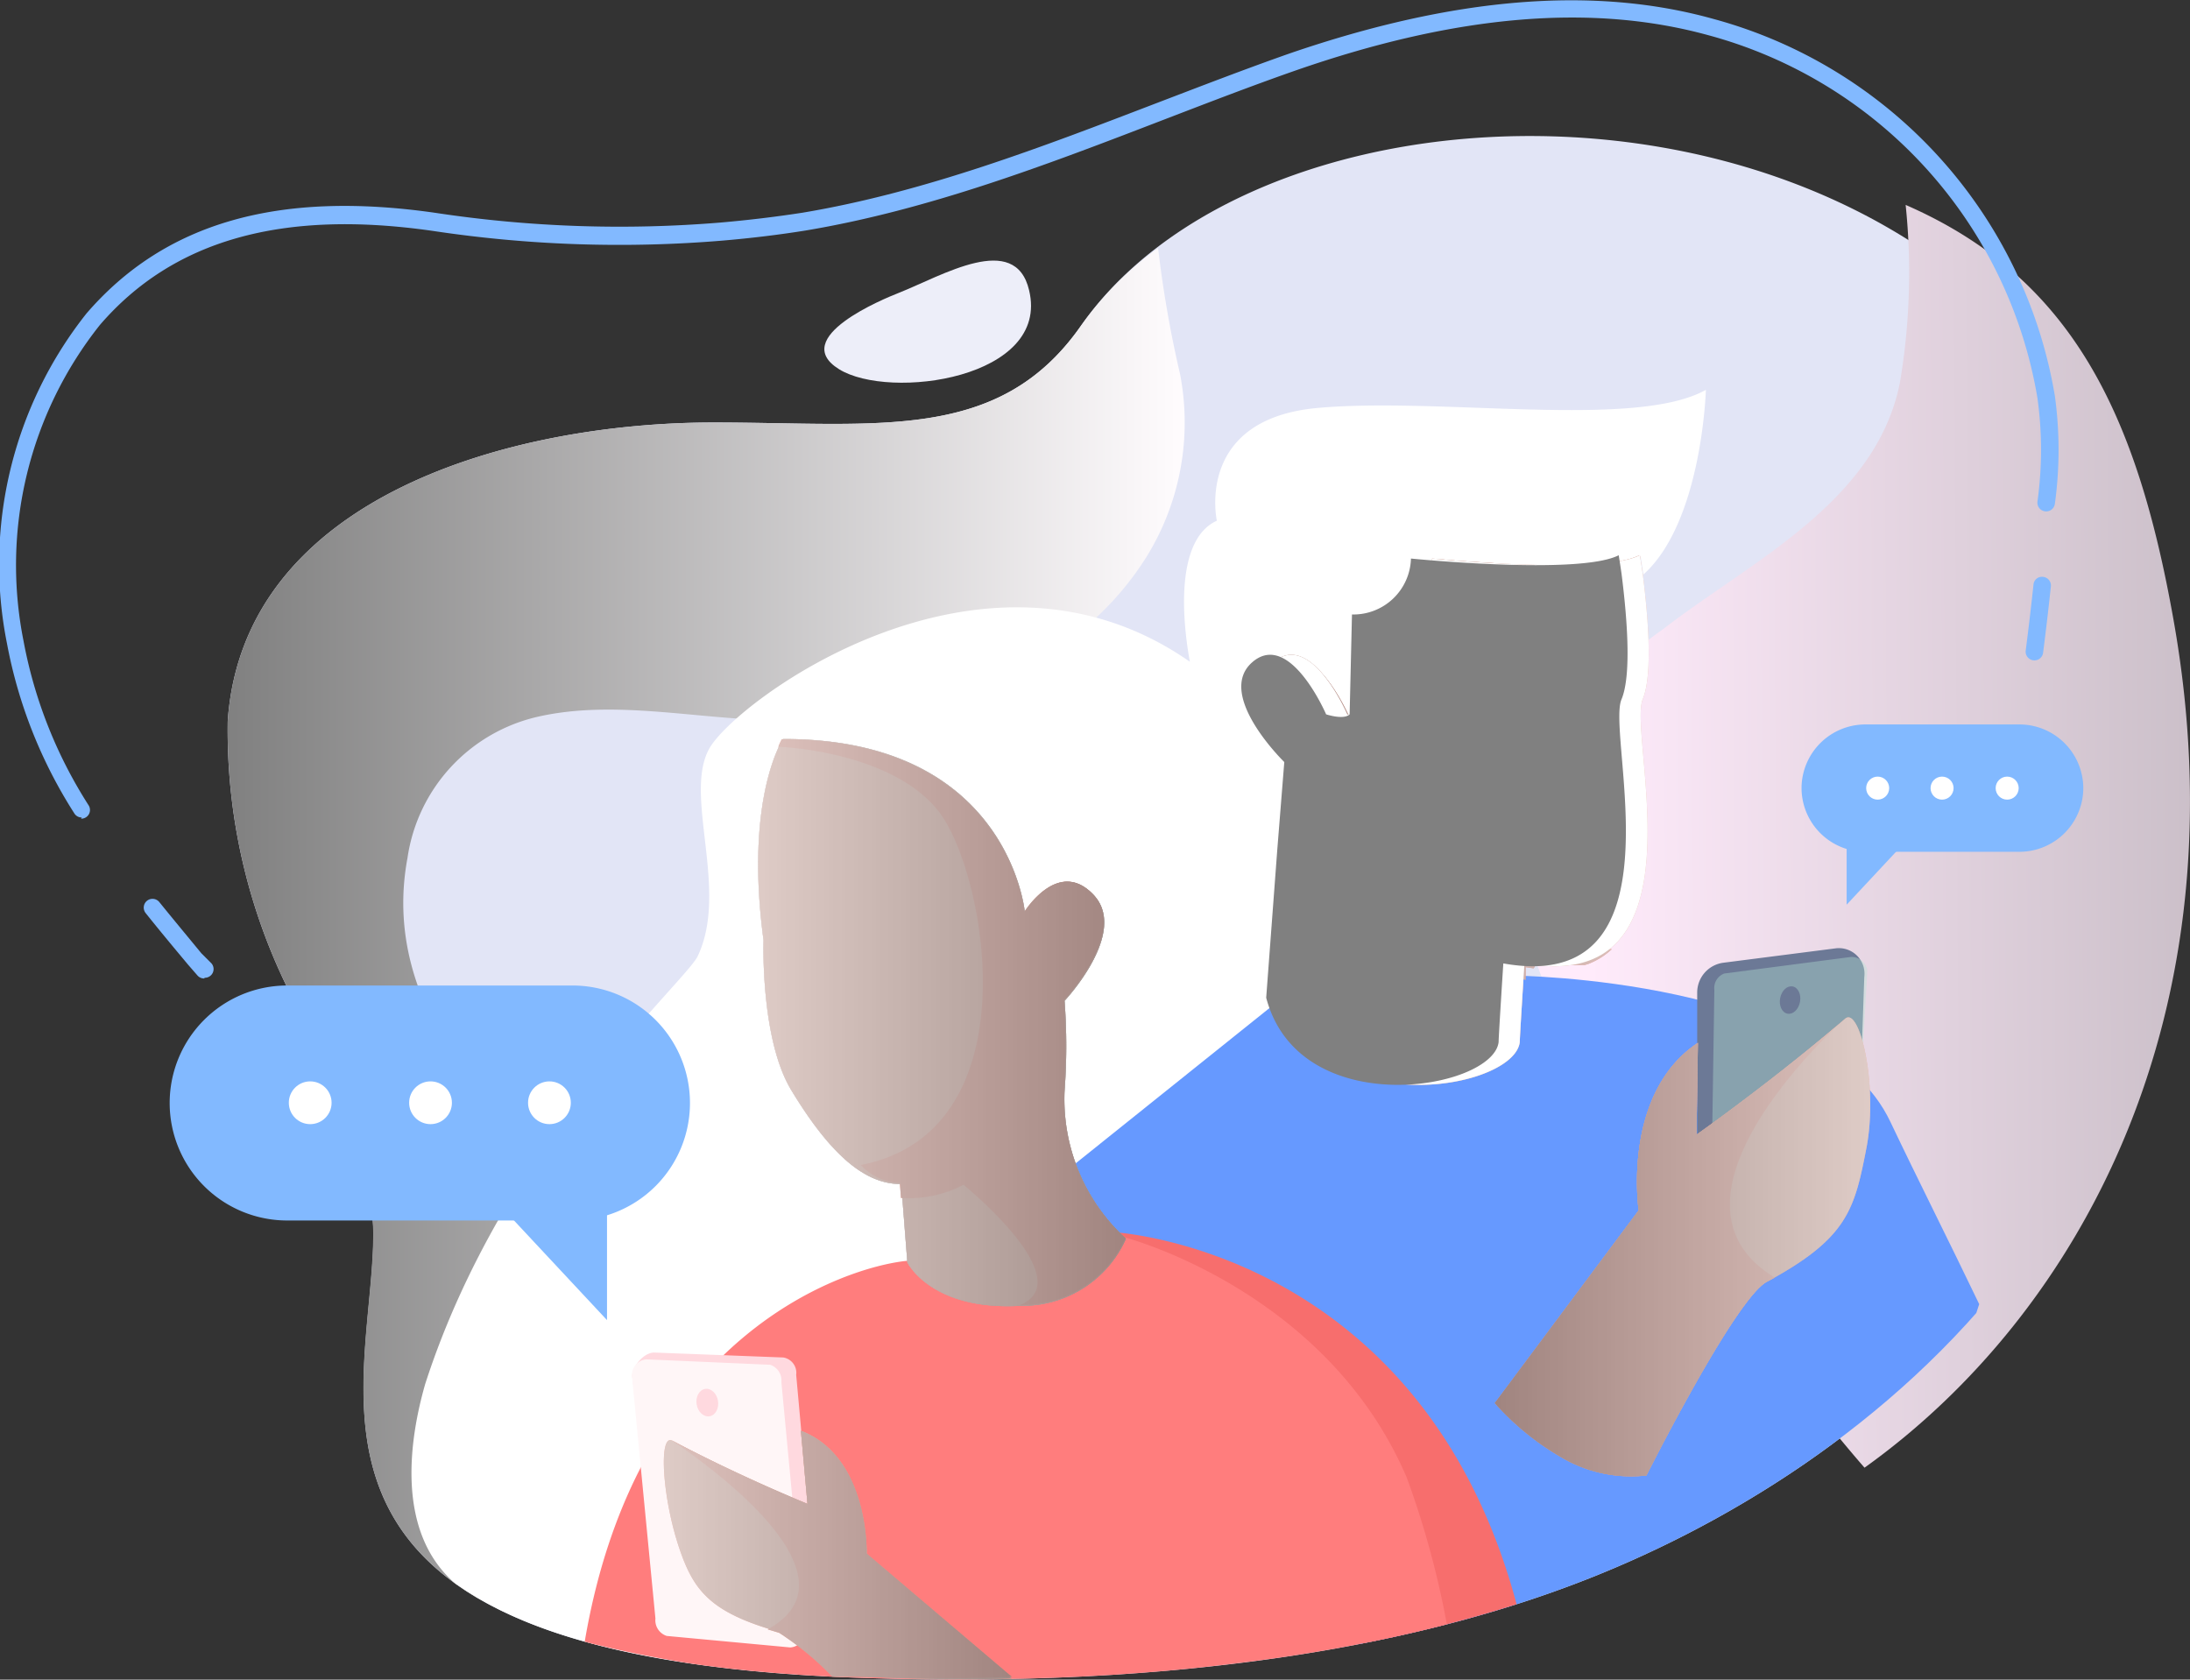<svg xmlns="http://www.w3.org/2000/svg" xmlns:xlink="http://www.w3.org/1999/xlink" viewBox="0 0 93.19 71.48"><rect x="0" y="0" width="93.19" height="71.48" fill="#333333" stroke="none"/><defs><style>.cls-1{fill:none;}.cls-2{isolation:isolate;}.cls-3{fill:#e2e5f6;}.cls-28,.cls-4,.cls-5{mix-blend-mode:soft-light;}.cls-4{fill:url(#Áåçûìÿííûé_ãðàäèåíò_58);}.cls-5{fill:url(#Áåçûìÿííûé_ãðàäèåíò_60);}.cls-6{fill:#82b9ff;}.cls-7{fill:#fff;}.cls-8{clip-path:url(#clip-path);}.cls-9{fill:#69f;}.cls-10{fill:#6c7996;}.cls-11{fill:#b7e5d5;opacity:0.38;mix-blend-mode:luminosity;}.cls-12{fill:#f76e6d;}.cls-13{fill:#ffb7a6;}.cls-14{fill:#f4907d;}.cls-15{opacity:0.72;mix-blend-mode:overlay;}.cls-16{fill:url(#Áåçûìÿííûé_ãðàäèåíò_20);}.cls-17{fill:url(#Áåçûìÿííûé_ãðàäèåíò_20-2);}.cls-18{fill:#ff7d7d;}.cls-19{fill:#f4af9f;}.cls-20{fill:url(#Áåçûìÿííûé_ãðàäèåíò_19);}.cls-21{fill:url(#Áåçûìÿííûé_ãðàäèåíò_19-4);}.cls-22{fill:#ffd9df;}.cls-23{fill:#fff6f7;}.cls-24{fill:url(#Áåçûìÿííûé_ãðàäèåíò_19-5);}.cls-25{fill:url(#Áåçûìÿííûé_ãðàäèåíò_19-6);}.cls-26{fill:url(#Áåçûìÿííûé_ãðàäèåíò_20-3);}.cls-27{fill:url(#Áåçûìÿííûé_ãðàäèåíò_20-4);}.cls-29{fill:gray;}.cls-30{fill:#edeef9;}</style><linearGradient id="Áåçûìÿííûé_ãðàäèåíò_58" x1="9.63" y1="39.29" x2="50.39" y2="39.29" gradientUnits="userSpaceOnUse"><stop offset="0" stop-color="gray"/><stop offset="1" stop-color="#fffcfe"/></linearGradient><linearGradient id="Áåçûìÿííûé_ãðàäèåíò_60" x1="130.89" y1="35.3" x2="67.59" y2="35.67" gradientUnits="userSpaceOnUse"><stop offset="0" stop-color="gray"/><stop offset="1" stop-color="#ffebfb"/></linearGradient><clipPath id="clip-path"><path class="cls-1" d="M15.89,52.49c0,6.88-5.15,18,20.61,18.91,16,.56,25.54-2.12,30.4-3.95,12.69-4.77,29.16-17.52,24.9-41.34S54.93,1.08,46,13.86c-3.49,5-8.66,4.12-15.64,4.12-8.48,0-20,3.09-20.67,12.71A24.93,24.93,0,0,0,12.26,42.1C13.84,45,15.87,49.74,15.89,52.49Z"/></clipPath><linearGradient id="Áåçûìÿííûé_ãðàäèåíò_20" x1="52.55" y1="51.37" x2="69.19" y2="51.37" gradientTransform="matrix(1, 0.05, -0.05, 1, 3.42, -19.4)" gradientUnits="userSpaceOnUse"><stop offset="0" stop-color="gray"/><stop offset="1" stop-color="#d6d6d6"/></linearGradient><linearGradient id="Áåçûìÿííûé_ãðàäèåíò_20-2" x1="52.55" y1="51.21" x2="69.19" y2="51.21" xlink:href="#Áåçûìÿííûé_ãðàäèåíò_20"/><linearGradient id="Áåçûìÿííûé_ãðàäèåíò_19" x1="32.26" y1="43.5" x2="47.9" y2="43.5" gradientUnits="userSpaceOnUse"><stop offset="0" stop-color="#d6d6d6"/><stop offset="1" stop-color="gray"/></linearGradient><linearGradient id="Áåçûìÿííûé_ãðàäèåíò_19-4" x1="32.26" y1="43.5" x2="47.9" y2="43.5" xlink:href="#Áåçûìÿííûé_ãðàäèåíò_19"/><linearGradient id="Áåçûìÿííûé_ãðàäèåíò_19-5" x1="28.25" y1="66.18" x2="43.06" y2="66.18" xlink:href="#Áåçûìÿííûé_ãðàäèåíò_19"/><linearGradient id="Áåçûìÿííûé_ãðàäèåíò_19-6" x1="28.25" y1="66.18" x2="43.06" y2="66.18" xlink:href="#Áåçûìÿííûé_ãðàäèåíò_19"/><linearGradient id="Áåçûìÿííûé_ãðàäèåíò_20-3" x1="63.61" y1="53.06" x2="79.59" y2="53.06" gradientTransform="matrix(1, 0, 0, 1, 0, 0)" xlink:href="#Áåçûìÿííûé_ãðàäèåíò_20"/><linearGradient id="Áåçûìÿííûé_ãðàäèåíò_20-4" x1="63.61" y1="53.2" x2="79.59" y2="53.2" gradientTransform="matrix(1, 0, 0, 1, 0, 0)" xlink:href="#Áåçûìÿííûé_ãðàäèåíò_20"/></defs><title>offer6</title><g class="cls-2"><g id="Layer_2" data-name="Layer 2"><g id="Layer_1-2" data-name="Layer 1"><path class="cls-3" d="M15.89,52.49c0,6.88-5.15,18,20.61,18.91,16,.56,25.54-2.12,30.4-3.95,12.69-4.77,29.16-17.52,24.9-41.34S54.93,1.08,46,13.86c-3.49,5-8.66,4.12-15.64,4.12-8.48,0-20,3.09-20.67,12.71A24.93,24.93,0,0,0,12.26,42.1C13.84,45,15.87,49.74,15.89,52.49Z"/><path class="cls-4" d="M48.81,23.66a10.86,10.86,0,0,0,1.4-7.76,48.1,48.1,0,0,1-.93-5.34A14.29,14.29,0,0,0,46,13.86c-3.49,5-8.66,4.12-15.64,4.12-8.48,0-20,3.09-20.67,12.71A24.93,24.93,0,0,0,12.26,42.1c1.58,2.9,3.61,7.64,3.62,10.39,0,4.74-2.43,11.49,4.46,15.53,1.79-2.35,3-6.37,4-6.91a.32.32,0,0,0,.07-.5c-.4-.47,1.85-8.33,1.45-8.8a.27.27,0,0,0-.25-.09c-4.43-3.9-9.47-8.77-8.27-15.21a7.23,7.23,0,0,1,5.51-6c3.33-.77,6.91.13,10.28.14C39.1,30.7,45.48,29,48.81,23.66Z"/><path class="cls-5" d="M92.48,26.33c-1.54-8.63-4.26-14.5-11.39-17.61a28.06,28.06,0,0,1-.24,7.54c-1,5.11-6.35,7.63-10.09,10.52a15.16,15.16,0,0,0-4.85,5.61,12.74,12.74,0,0,0-.76,7.74c.88,4.28,9.19,16.6,14.19,22.33C88.5,55.91,95.49,43.15,92.48,26.33Z"/><path class="cls-6" d="M79.37,36.25h6.57a2.72,2.72,0,0,0,2.71-2.71h0a2.72,2.72,0,0,0-2.71-2.71H79.37a2.72,2.72,0,0,0-2.71,2.71h0A2.72,2.72,0,0,0,79.37,36.25Z"/><path class="cls-6" d="M78.58,33v5.5l2.66-2.85S78.49,33,78.58,33Z"/><circle class="cls-7" cx="82.64" cy="33.54" r="0.49"/><circle class="cls-7" cx="85.41" cy="33.54" r="0.49"/><circle class="cls-7" cx="79.9" cy="33.54" r="0.49"/><g class="cls-8"><path class="cls-7" d="M56.08,17.36c-5.26.47-4.3,4.8-4.3,4.8-1.55.7-1.6,3.47-1.15,6C41.8,22,31.29,29.86,30.18,31.86s.85,6-.49,8.83c-.53,1.11-8.29,7.94-11.6,18.22-.65,2.27-1.29,6.25,1.27,8.47,3,2.16,8.21,3.7,17.13,4a109.72,109.72,0,0,0,13.65-.35L47.89,52.69a14.14,14.14,0,0,0,5.39-5.86,20.2,20.2,0,0,0,2-10.61v0l.3-3.75s-2.94-2.87-1.36-4.25,3.14,2.22,3.14,2.22.71.24,1,0l.1-4.25a2.45,2.45,0,0,0,2.51-2.38s7.15.73,8.84-.14c0,0,.05.31.12.78,2.5-2.24,2.66-7.86,2.66-7.86C69.6,18.27,61.33,16.89,56.08,17.36Z"/><path class="cls-9" d="M84.22,55.5c-1.25-2.61-2.64-5.36-3.78-7.76-2.89-6.11-16-6.22-16-6.22l-9.56.69L41.74,52.74l3.13,12.5,1.32,1.21c2.7-1.06,5.42,1.65,7.71,3.86,8-.69,12.33-1.08,15-2.5C70.82,66.75,81.49,64.3,84.22,55.5Z"/><path class="cls-10" d="M79.09,48.53l-6.87.71v-7a1.28,1.28,0,0,1,1.12-1.27l4.76-.61a1.09,1.09,0,0,1,1.23,1.22Z"/><path class="cls-11" d="M79,49.52l.46-8.22a.67.67,0,0,0-.74-.57l-5.35.7a.66.66,0,0,0-.42.7l-.17,11.28a.66.66,0,0,0,.74.57l1.15-.15A46.28,46.28,0,0,0,79,49.52Z"/><path class="cls-12" d="M47.31,52.43l1.22,6,8.77,8.4L58,70a57.29,57.29,0,0,0,6.58-1.56C60.56,53.06,47.31,52.43,47.31,52.43Z"/><path class="cls-13" d="M69.9,29.76c.48-1.15.17-4,0-5.35-.07-.48-.12-.78-.12-.78-1.69.86-8.84.14-8.84.14a2.45,2.45,0,0,1-2.51,2.38l-.1,4.25c-.25.25-1,0-1,0s-1.55-3.6-3.14-2.22,1.36,4.25,1.36,4.25l-.3,3.75-.47,6.28c1.41,5.33,9.64,3.92,9.89,1.89,0-.25.2-3.35.2-3.35C72.67,42.39,69.26,31.31,69.9,29.76Z"/><path class="cls-14" d="M65.35,41.07l.21,0h1.16l.15,0,.11,0,.15,0,.09,0,.15,0,.06,0,.16-.05h0a3.07,3.07,0,0,0,1-.63h0C54.2,41.12,60.31,27,60.31,27A2.71,2.71,0,0,0,62,24.85c4.06.5,6.48.3,7.89-.4h0l-.12-.82a3.15,3.15,0,0,1-.86.25,18,18,0,0,1-3.05.17c-.76,0-1.53,0-2.23-.08l-1.55-.1-.67-.06-.3,0-.16,0h0a2.45,2.45,0,0,1-2.51,2.38l-.1,4.25c-.16.16-.49.12-.72.07l-.12,0-.08,0h0s-1.55-3.6-3.14-2.22,1.36,4.25,1.36,4.25l-.3,3.75-.47,6.28a4.67,4.67,0,0,0,3.07,3.28,4,4,0,0,1,1.39-4.47c1.06-.78,4.11-.08,5.59.32,0-.11,0-.21,0-.29v-.25h0v0l.34.05Z"/><g class="cls-15"><path class="cls-16" d="M69.9,29.76c.48-1.15.17-4,0-5.35-.07-.48-.12-.78-.12-.78-1.69.86-8.84.14-8.84.14a2.45,2.45,0,0,1-2.51,2.38l-.1,4.25c-.25.25-1,0-1,0s-1.55-3.6-3.14-2.22,1.36,4.25,1.36,4.25l-.3,3.75-.47,6.28c1.41,5.33,9.64,3.92,9.89,1.89,0-.25.2-3.35.2-3.35C72.67,42.39,69.26,31.31,69.9,29.76Z"/><path class="cls-17" d="M65.35,41.07l.21,0h1.16l.15,0,.11,0,.15,0,.09,0,.15,0,.06,0,.16-.05h0a3.07,3.07,0,0,0,1-.63h0C54.2,41.12,60.31,27,60.31,27A2.71,2.71,0,0,0,62,24.85c4.06.5,6.48.3,7.89-.4h0l-.12-.82a3.15,3.15,0,0,1-.86.25,18,18,0,0,1-3.05.17c-.76,0-1.53,0-2.23-.08l-1.55-.1-.67-.06-.3,0-.16,0h0a2.45,2.45,0,0,1-2.51,2.38l-.1,4.25c-.16.16-.49.12-.72.07l-.12,0-.08,0h0s-1.55-3.6-3.14-2.22,1.36,4.25,1.36,4.25l-.3,3.75-.47,6.28a4.67,4.67,0,0,0,3.07,3.28,4,4,0,0,1,1.39-4.47c1.06-.78,4.11-.08,5.59.32,0-.11,0-.21,0-.29v-.25h0v0l.34.05Z"/></g><path class="cls-18" d="M24.88,69.87A50.24,50.24,0,0,0,36.49,71.4a96.09,96.09,0,0,0,25.1-2.15,38.14,38.14,0,0,0-1.73-6.37c-3.42-8-12-10.22-12-10.22l-9.3,1C36.05,53.92,27.11,56.71,24.88,69.87Z"/><path class="cls-19" d="M33.32,31.45s-1.65,2.46-.83,8.56c0,0-.14,4.2,1.18,6.38,1.94,3.21,3.41,4,4.68,4l.26,3.33s1,2.07,4.81,1.85a4.81,4.81,0,0,0,4.49-2.85,8.06,8.06,0,0,1-2.61-6.29,25.58,25.58,0,0,0,0-3.84s2.75-2.92,1.23-4.51-2.92.74-2.92.74S42.93,31.43,33.32,31.45Z"/><path class="cls-14" d="M43.4,55.54h0a4.81,4.81,0,0,0,4.49-2.85,8.06,8.06,0,0,1-2.61-6.29,37.53,37.53,0,0,0,0-3.84c.07-.08,2.72-2.94,1.23-4.5s-2.92.74-2.92.74-.7-7.36-10.32-7.34a3.13,3.13,0,0,0-.15.32c.1,0,4.88.19,6.86,2.8s4,13.56-3.35,15a2.37,2.37,0,0,0,1.66.76l.05.64A5,5,0,0,0,41,50.42S46,54.47,43.4,55.54Z"/><g class="cls-15"><path class="cls-20" d="M33.32,31.45s-1.65,2.46-.83,8.56c0,0-.14,4.2,1.18,6.38,1.94,3.21,3.41,4,4.68,4l.26,3.33s1,2.07,4.81,1.85a4.81,4.81,0,0,0,4.49-2.85,8.06,8.06,0,0,1-2.61-6.29,25.58,25.58,0,0,0,0-3.84s2.75-2.92,1.23-4.51-2.92.74-2.92.74S42.93,31.43,33.32,31.45Z"/><path class="cls-20" d="M33.32,31.45s-1.65,2.46-.83,8.56c0,0-.14,4.2,1.18,6.38,1.94,3.21,3.41,4,4.68,4l.26,3.33s1,2.07,4.81,1.85a4.81,4.81,0,0,0,4.49-2.85,8.06,8.06,0,0,1-2.61-6.29,25.58,25.58,0,0,0,0-3.84s2.75-2.92,1.23-4.51-2.92.74-2.92.74S42.93,31.43,33.32,31.45Z"/><path class="cls-20" d="M33.32,31.45s-1.65,2.46-.83,8.56c0,0-.14,4.2,1.18,6.38,1.94,3.21,3.41,4,4.68,4l.26,3.33s1,2.07,4.81,1.85a4.81,4.81,0,0,0,4.49-2.85,8.06,8.06,0,0,1-2.61-6.29,25.58,25.58,0,0,0,0-3.84s2.75-2.92,1.23-4.51-2.92.74-2.92.74S42.93,31.43,33.32,31.45Z"/><path class="cls-21" d="M43.4,55.54h0a4.81,4.81,0,0,0,4.49-2.85,8.06,8.06,0,0,1-2.61-6.29,37.53,37.53,0,0,0,0-3.84c.07-.08,2.72-2.94,1.23-4.5s-2.92.74-2.92.74-.7-7.36-10.32-7.34a3.13,3.13,0,0,0-.15.32c.1,0,4.88.19,6.86,2.8s4,13.56-3.35,15a2.37,2.37,0,0,0,1.66.76l.05.64A5,5,0,0,0,41,50.42S46,54.47,43.4,55.54Z"/></g><path class="cls-22" d="M34.21,69.07H28.35c-.32,0-.18-.71-.16-1.1l-1.29-9.41c0-.39.48-1,.94-1l5.49.21a.66.66,0,0,1,.55.74l.94,10.4C34.79,69.27,34.53,69.09,34.21,69.07Z"/><path class="cls-23" d="M32.77,58.08l-5.26-.23a.67.67,0,0,0-.62.7l1,10.33a.7.7,0,0,0,.48.74l5.26.49a.67.67,0,0,0,.62-.7l-1-10.59A.7.7,0,0,0,32.77,58.08Z"/><path class="cls-19" d="M43.06,71.44l-6.18-5.25S37,62,34.08,60.89L34.36,64s-2.87-1.16-5.75-2.69c-.58-.31-.44,2.31.25,4.44.62,1.9,1.3,2.86,4.3,3.7a12.75,12.75,0,0,1,2.26,1.87l1.07,0C38.77,71.48,41,71.49,43.06,71.44Z"/><path class="cls-14" d="M32.67,69.34l.49.15a12.75,12.75,0,0,1,2.26,1.87l1.07,0c2.28.08,4.47.09,6.57,0l-6.18-5.25S37,62,34.08,60.89L34.36,64s-2.87-1.16-5.75-2.69C28.61,61.35,37.22,66.84,32.67,69.34Z"/><g class="cls-15"><path class="cls-24" d="M43.06,71.44l-6.18-5.25S37,62,34.08,60.89L34.36,64s-2.87-1.16-5.75-2.69c-.58-.31-.44,2.31.25,4.44.62,1.9,1.3,2.86,4.3,3.7a12.75,12.75,0,0,1,2.26,1.87l1.07,0C38.77,71.48,41,71.49,43.06,71.44Z"/><path class="cls-25" d="M32.67,69.34l.49.15a12.75,12.75,0,0,1,2.26,1.87l1.07,0c2.28.08,4.47.09,6.57,0l-6.18-5.25S37,62,34.08,60.89L34.36,64s-2.87-1.16-5.75-2.69C28.61,61.35,37.22,66.84,32.67,69.34Z"/></g><path class="cls-19" d="M78.52,43.35c-3.1,2.66-6.33,4.94-6.33,4.94l.06-3.91c-3.26,2.17-2.52,7.13-2.52,7.13l-6.12,8.2A11.43,11.43,0,0,0,66.41,62a5.83,5.83,0,0,0,3.65.79s3.77-7.51,5.12-8.24c3.43-1.85,3.73-3.06,4.24-5.69S79.14,42.82,78.52,43.35Z"/><path class="cls-14" d="M78.24,43.59c-3,2.56-6.05,4.7-6.05,4.7l.06-3.91c-3.26,2.17-2.52,7.13-2.52,7.13l-6.12,8.2A11.43,11.43,0,0,0,66.41,62a5.83,5.83,0,0,0,3.65.79s3.77-7.51,5.12-8.24l.34-.18C70.56,51.36,76.65,45.1,78.24,43.59Z"/><g class="cls-15"><path class="cls-26" d="M78.52,43.35c-3.1,2.66-6.33,4.94-6.33,4.94l.06-3.91c-3.26,2.17-2.52,7.13-2.52,7.13l-6.12,8.2A11.43,11.43,0,0,0,66.41,62a5.83,5.83,0,0,0,3.65.79s3.77-7.51,5.12-8.24c3.43-1.85,3.73-3.06,4.24-5.69S79.14,42.82,78.52,43.35Z"/><path class="cls-27" d="M78.24,43.59c-3,2.56-6.05,4.7-6.05,4.7l.06-3.91c-3.26,2.17-2.52,7.13-2.52,7.13l-6.12,8.2A11.43,11.43,0,0,0,66.41,62a5.83,5.83,0,0,0,3.65.79s3.77-7.51,5.12-8.24l.34-.18C70.56,51.36,76.65,45.1,78.24,43.59Z"/></g><ellipse class="cls-22" cx="30.1" cy="59.69" rx="0.46" ry="0.59" transform="translate(-8.95 5.43) rotate(-8.98)"/><ellipse class="cls-10" cx="76.17" cy="42.56" rx="0.59" ry="0.43" transform="translate(20.35 109.62) rotate(-79.42)"/><g class="cls-28"><path class="cls-7" d="M69.9,29.76c.48-1.15.17-4,0-5.35-.07-.48-.12-.78-.12-.78-1.69.86-8.84.14-8.84.14a2.45,2.45,0,0,1-2.51,2.38l-.1,4.25c-.25.25-1,0-1,0s-1.55-3.6-3.14-2.22,1.36,4.25,1.36,4.25l-.3,3.75-.47,6.28c1.41,5.33,9.64,3.92,9.89,1.89,0-.25.2-3.35.2-3.35C72.67,42.39,69.26,31.31,69.9,29.76Z"/><path class="cls-29" d="M69,29.76c.48-1.15.17-4,0-5.35-.07-.48-.12-.78-.12-.78-1.69.86-8.84.14-8.84.14a2.45,2.45,0,0,1-2.51,2.38l-.1,4.25c-.25.25-1,0-1,0s-1.55-3.6-3.14-2.22,1.36,4.25,1.36,4.25l-.3,3.75-.47,6.28c1.41,5.33,9.64,3.92,9.89,1.89,0-.25.2-3.35.2-3.35C71.74,42.39,68.33,31.31,69,29.76Z"/></g></g><path class="cls-6" d="M8.69,41.64a.37.37,0,0,1-.29-.13L8,41.05c-.61-.73-1.21-1.45-1.8-2.19a.37.37,0,1,1,.58-.47c.59.73,1.19,1.45,1.79,2.18L9,41a.37.37,0,0,1-.29.61Z"/><path class="cls-6" d="M3.48,34.79a.37.37,0,0,1-.32-.18A20.32,20.32,0,0,1,.3,27.4,17.18,17.18,0,0,1,3.68,13.34C7,9.49,11.82,8.09,18.54,9.06a52.34,52.34,0,0,0,12.13.41c1.15-.1,2.33-.24,3.49-.42,5.19-.87,10.2-2.8,15.05-4.66,1.86-.71,3.77-1.45,5.68-2.12,7-2.4,12.93-2.88,18-1.47A20.05,20.05,0,0,1,87.44,16.85a16.86,16.86,0,0,1,0,4.59.37.37,0,0,1-.42.32.37.37,0,0,1-.32-.42,16.07,16.07,0,0,0,0-4.39,19.3,19.3,0,0,0-14-15.45C67.76.14,62,.61,55.13,3c-1.89.66-3.8,1.4-5.65,2.11-4.88,1.88-9.94,3.82-15.2,4.7-1.18.19-2.37.33-3.54.43a53.2,53.2,0,0,1-12.3-.41c-6.44-.93-11.08.39-14.19,4A16.43,16.43,0,0,0,1,27.27a19.6,19.6,0,0,0,2.77,7,.37.37,0,0,1-.32.57Z"/><path class="cls-6" d="M86.52,28.1h0a.37.37,0,0,1-.32-.42c.12-.93.23-1.87.33-2.8a.36.36,0,0,1,.41-.33.37.37,0,0,1,.33.41c-.1.94-.21,1.88-.33,2.81A.37.37,0,0,1,86.52,28.1Z"/><path class="cls-30" d="M38.23,12.47c-.61.24-4.68,1.9-2.53,3.24s9,.4,8.09-3.36C43.2,9.84,40.1,11.73,38.23,12.47Z"/><path class="cls-6" d="M24.36,51.94H12.22a5,5,0,0,1-5-5h0a5,5,0,0,1,5-5H24.36a5,5,0,0,1,5,5h0A5,5,0,0,1,24.36,51.94Z"/><path class="cls-6" d="M25.83,46V56.18l-4.91-5.26S26,46,25.83,46Z"/><circle class="cls-7" cx="18.32" cy="46.93" r="0.91"/><circle class="cls-7" cx="13.2" cy="46.93" r="0.91"/><circle class="cls-7" cx="23.38" cy="46.93" r="0.91"/></g></g></g></svg>